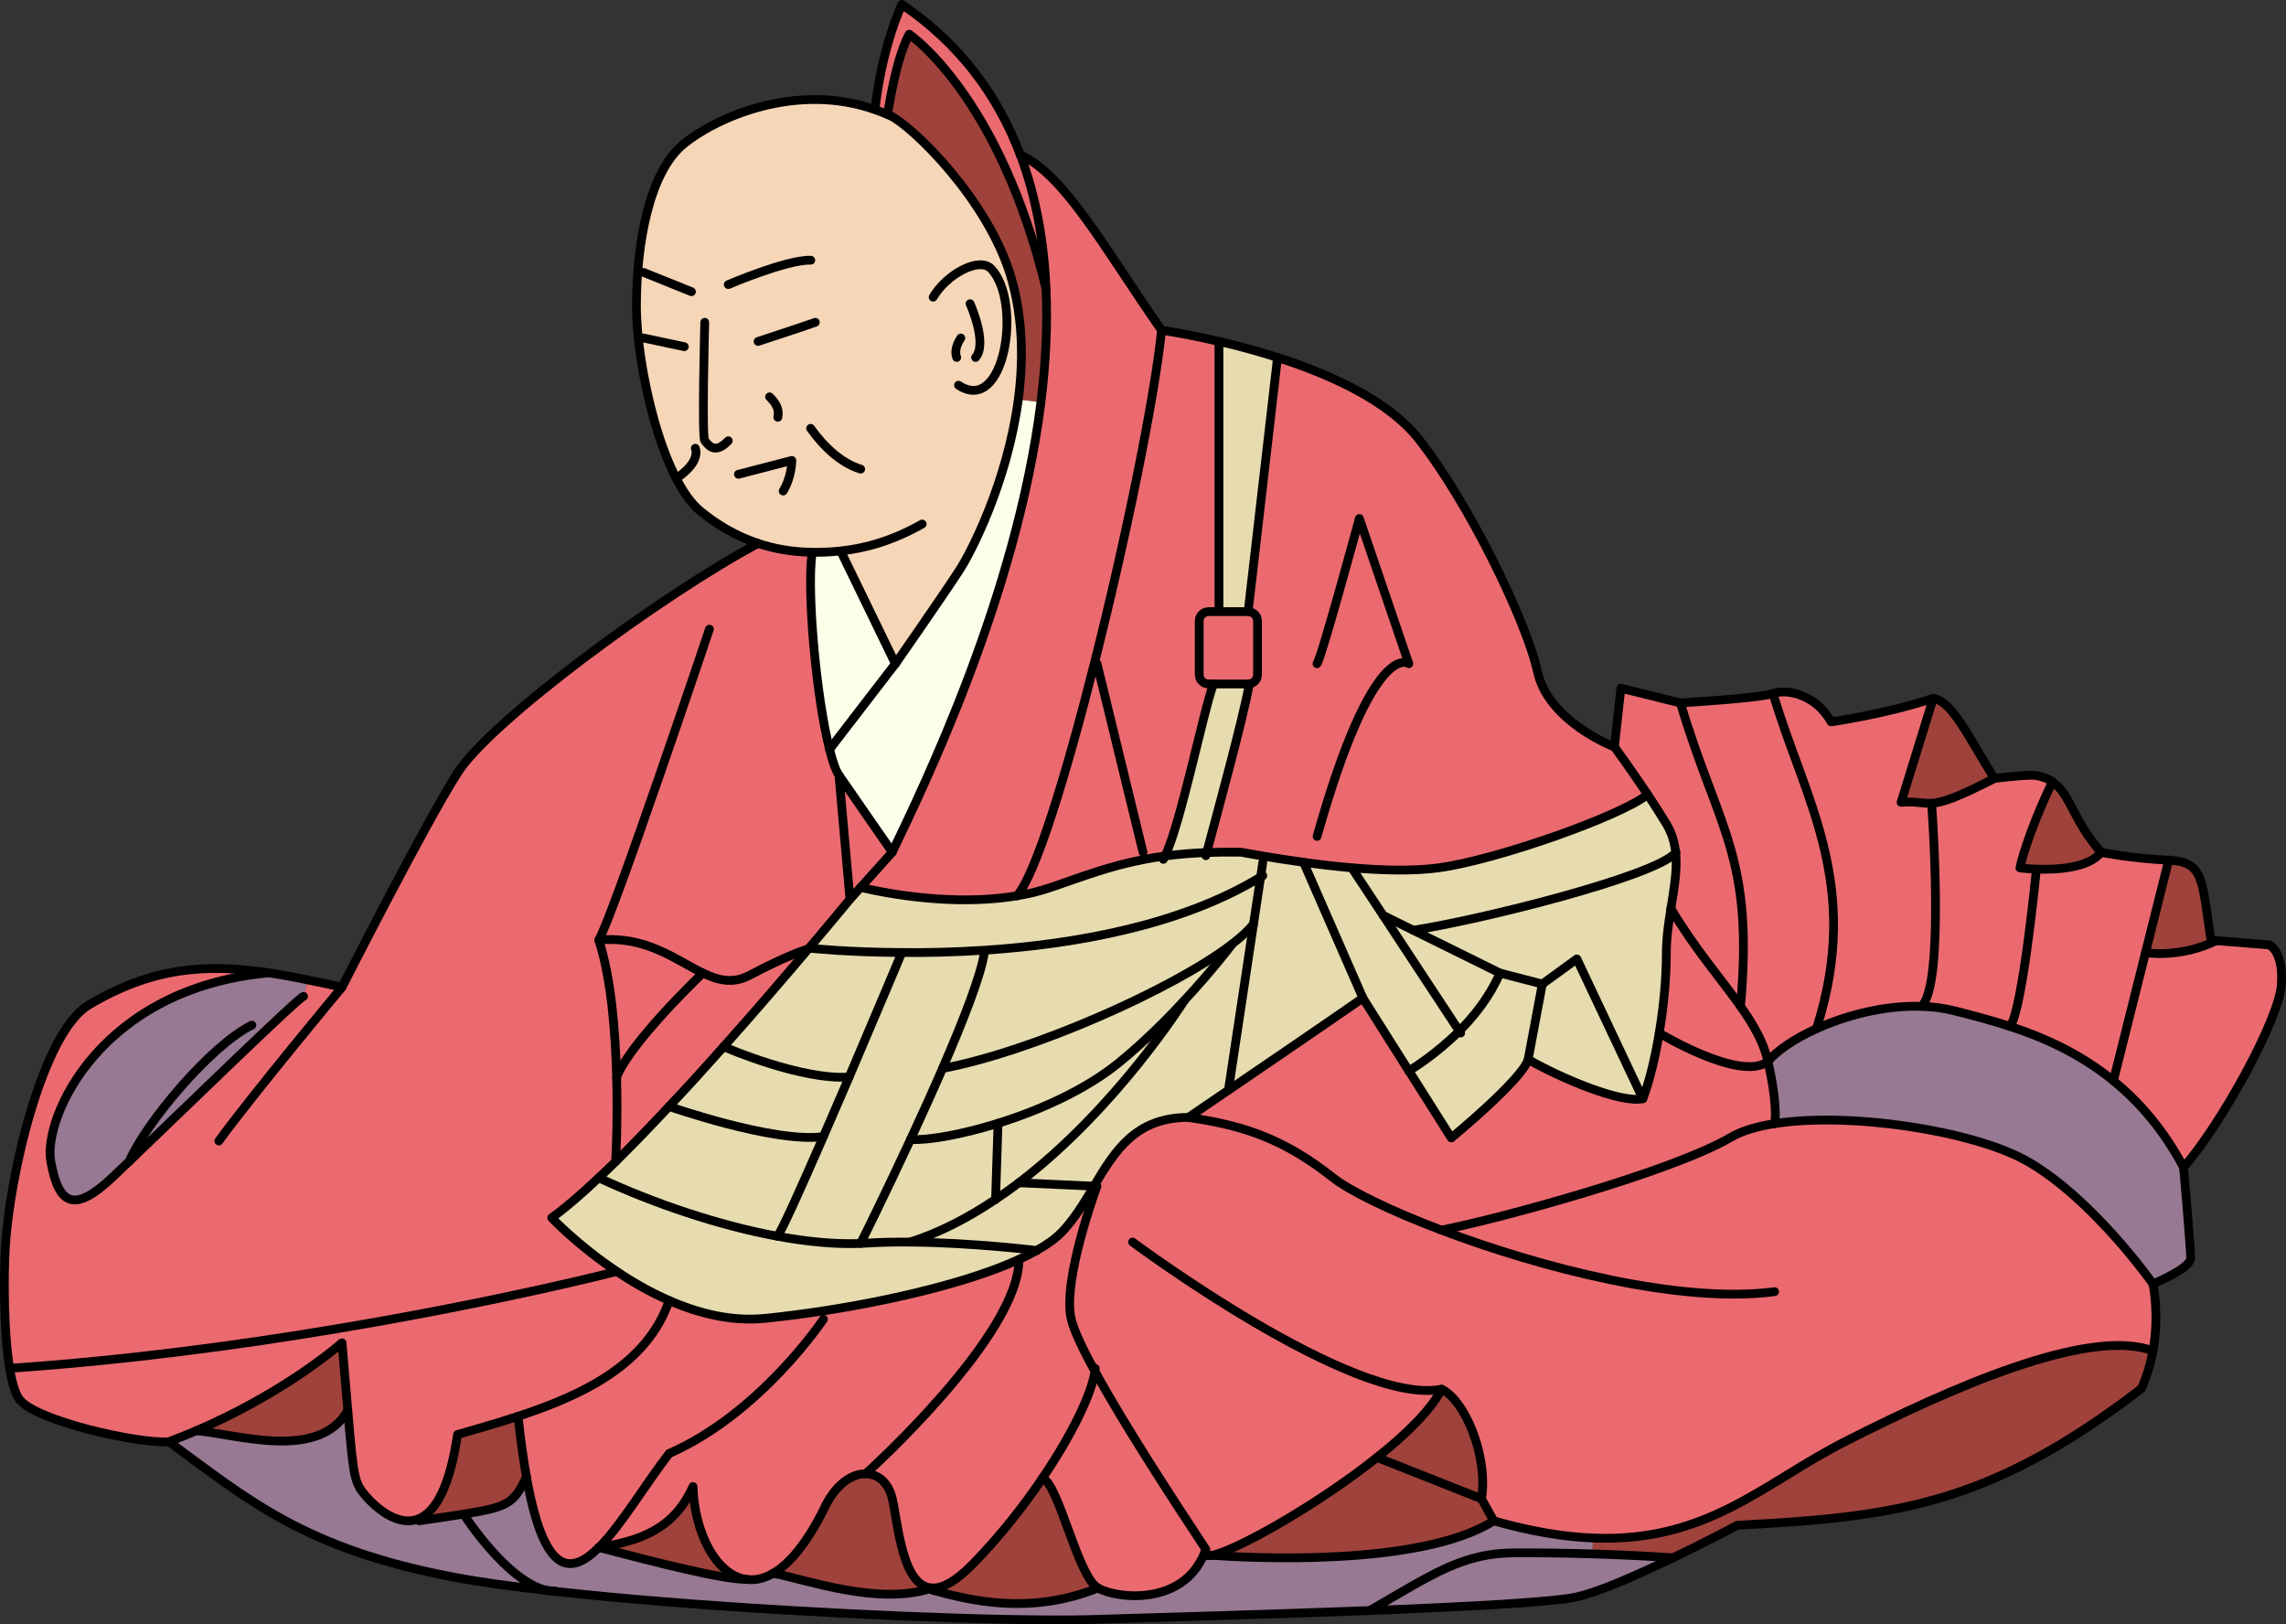 <?xml version="1.0" encoding="UTF-8"?>
<svg id="_レイヤー_1" data-name="レイヤー 1" xmlns="http://www.w3.org/2000/svg" viewBox="0 0 260.66 185.21">
  <rect x="0" y="0" width="260.66" height="185.21" fill="#333333" stroke="none"/>
  <defs>
    <style>
      .cls-1 {
        fill: #eb6a6f;
      }

      .cls-1, .cls-2, .cls-3, .cls-4, .cls-5, .cls-6 {
        stroke-width: 0px;
      }

      .cls-2 {
        fill: #977993;
      }

      .cls-3 {
        fill: #e7dcaf;
      }

      .cls-4 {
        fill: #9f423b;
      }

      .cls-5 {
        fill: #f5d6b7;
      }

      .cls-7 {
        fill: none;
        stroke: #000;
        stroke-linecap: round;
        stroke-linejoin: round;
      }

      .cls-6 {
        fill: #fdffea;
      }
    </style>
  </defs>
  <g>
    <path class="cls-1" d="m119.27,32.92c-5.31-22.1-15.6-29.02-15.6-29.02-.97,1.82-1.74,4.71-2.47,9.14h-.01c-.47-.2-.95-.39-1.42-.55h0s.54-6.27,3.05-12c6.69,4.54,10.98,10.46,13.5,17.14h.01c1.8,4.77,2.71,9.94,2.93,15.28Z"/>
    <path class="cls-4" d="m119.27,32.92c.2,4.25-.04,8.6-.58,12.96l-2.59-.32c.59-4.44.54-9.18-.76-13.74-2.58-9.09-11.45-17.54-13.79-18.61-.13-.05-.24-.12-.37-.16h.01c.74-4.44,1.5-7.33,2.47-9.15,0,0,10.29,6.92,15.6,29.02Z"/>
    <path class="cls-1" d="m143.4,70.82v6.1c0,.55-.41,1-.95,1.06-.04.01-.09.01-.14.01h-4.49c-.6,0-1.08-.48-1.08-1.07v-6.1c0-.6.48-1.08,1.08-1.08h4.49c.6,0,1.08.48,1.08,1.08Z"/>
    <path class="cls-1" d="m101.74,97.17l-3.61,4.01-1.22,1.36-1.25-14.15c1.97,2.87,6.08,8.78,6.08,8.78Z"/>
    <path class="cls-3" d="m142.32,77.99s.09,0,.14-.01h0c-.65,3.78-3.86,15.5-4.86,19.24-1.74.06-3.3.2-4.74.39,1.83-3.84,4.39-16.63,5.52-19.61h3.94Z"/>
    <path class="cls-3" d="m145.67,40.76l-3.35,28.97h-3.32v-30.8c2.16.49,4.42,1.1,6.68,1.83Z"/>
    <path class="cls-3" d="m113.52,136.76c.91-.6,1.81-1.24,2.67-1.9h0s8.56.39,8.56.39c-1.09,1.84-2.2,3.71-3.67,5.25-.7.73-1.67,1.43-2.86,2.09,0,0-7.2-.89-14.41-.96h0c3.41-1.1,6.67-2.82,9.71-4.87Z"/>
    <path class="cls-3" d="m116.19,143.61c-5.65,2.58-14.36,4.65-22.44,5.89-2.24.34-4.44.62-6.5.83-3.81.39-7.57-.55-10.96-2.04-2.18-.95-4.21-2.12-5.98-3.32-4.47-2.99-7.4-6.1-7.4-6.1,1.52-1.09,3.35-2.67,5.36-4.57,6.37,2.96,13.71,5.43,20.37,6.66,3.42.63,6.66.94,9.5.82l.57-.03c1.64-.11,3.38-.14,5.11-.12,7.2.06,14.41.96,14.41.96-.62.36-1.29.69-2.03,1.03Z"/>
    <path class="cls-1" d="m68.27,107.19c5.43-.52,8.82,2.3,11.86,3.75,0,0-8.28,7.88-9.82,11.88-.14-5.2-.62-11.39-2.04-15.64Z"/>
    <path class="cls-1" d="m82.51,119.34c-2.02,2.27-4.12,4.59-6.22,6.81-2.07,2.22-4.14,4.36-6.08,6.28h-.01s.24-4.27.11-9.6c1.55-4.01,9.82-11.88,9.82-11.88,1.78.86,3.44,1.26,5.32.27,3.98-2.09,6.01-2.8,6.71-3.02-2.58,3.05-5.99,7.03-9.65,11.14Z"/>
    <path class="cls-5" d="m95.86,62.82c-1.15.13-2.24.17-3.28.15-2.28-.03-4.31-.4-6.14-1.01-2.47-.82-4.61-2.09-6.53-3.64-4.4-3.51-7.34-16.47-7.34-23.45s1.43-15.22,5.37-18.44c3.69-3.02,12.8-7.11,21.83-3.93.47.16.95.35,1.42.56.13.04.24.11.37.16,2.33,1.07,11.21,9.53,13.79,18.61,1.29,4.55,1.35,9.3.76,13.74-1.25,9.33-5.33,17.31-6.67,19.38-1.97,3.04-7.34,10.74-7.34,10.74l-6.24-12.86Z"/>
    <path class="cls-6" d="m116.11,45.56l2.59.32c-2.77,22.04-13.46,44-16.95,51.29,0,0-4.11-5.91-6.08-8.78-.37-.54-.74-1.58-1.07-2.94l7.51-9.76s5.37-7.7,7.34-10.74c1.34-2.07,5.42-10.05,6.67-19.38Z"/>
    <path class="cls-6" d="m95.86,62.82l6.24,12.86-7.51,9.76c-1.5-5.88-2.59-17.84-2.01-22.24v-.23c1.04.02,2.13-.02,3.28-.15Z"/>
    <path class="cls-4" d="m220.44,79.62c2.15.36,3.75,3.94,6.97,9.14-4.29,2.2-5.96,2.76-7.16,2.83-1.04.06-1.74-.23-3.48-.11l3.67-11.86Z"/>
    <path class="cls-4" d="m234.03,89.14c2.06,1.37,2.3,4.36,5.55,8.03-1.44,1.83-5.11,2.01-7.38,1.92-1.11-.03-1.88-.14-1.88-.14,0,0,.67-3.45,3.71-9.82Z"/>
    <path class="cls-4" d="m252.11,107.19l.62.05c-4.16,2.06-8.1,1.38-8.1,1.38l2.65-10.56c4.11.18,3.75,2.32,4.83,9.13Z"/>
    <path class="cls-1" d="m191.06,97.22c-.12-1.15-.43-2.24-1.06-3.28-.67-1.11-1.42-2.26-2.13-3.35-1.96-2.93-3.78-5.42-3.78-5.42l.74-6.7,6.78,1.68c4.34,14.54,8.4,17.42,6.85,34.58-2.21-3.12-5.18-6.52-7.94-11.14.36-2.28.75-4.41.55-6.37Z"/>
    <path class="cls-1" d="m202.17,79.08c3.59,12.14,10.21,21.75,4.95,38.22-2.48,1.13-4.48,2.48-5.53,3.72-.48-2.17-1.64-4.16-3.13-6.29,1.56-17.16-2.5-20.03-6.85-34.58,0,0,8.95-.54,10.56-1.07Z"/>
    <path class="cls-1" d="m220.25,91.6s1.57,20.74-1.16,23.14v.02c-4.14-.15-8.53.99-11.97,2.55,5.26-16.47-1.37-26.08-4.95-38.22,1.44-.54,4.84,0,6.63,3.23,0,0,6.27-.89,11.64-2.69l-3.67,11.86c1.75-.13,2.44.17,3.48.11h0Z"/>
    <path class="cls-1" d="m234.03,89.13h0c-3.04,6.38-3.71,9.83-3.71,9.83,0,0,.77.11,1.88.14v.02s-1.6,16.34-3.02,17.92c-2.26-.74-4.43-1.28-6.38-1.79-1.2-.3-2.44-.46-3.71-.49v-.02c2.72-2.4,1.16-23.14,1.16-23.14h0c1.2-.08,2.87-.64,7.16-2.84,0,0,2.87-.37,4.48-.37.91.12,1.6.37,2.15.74Z"/>
    <path class="cls-1" d="m232.2,99.1c2.27.08,5.94-.09,7.38-1.92,0,0,3.58.72,7.7.89l-2.65,10.56-3.66,14.61c-3.81-3.1-7.93-4.93-11.79-6.19,1.42-1.58,3.02-17.92,3.02-17.92v-.02Z"/>
    <path class="cls-1" d="m258.74,107.73s1.66.67,1.39,4.56c-.27,3.89-6.71,15.7-11.15,20.81-2.29-4.29-5.05-7.47-8-9.86h0s3.66-14.62,3.66-14.62c0,0,3.93.68,8.1-1.38l6.01.48Z"/>
    <path class="cls-2" d="m248.98,133.11s.81,9.13.81,10.34-4.3,2.94-4.3,2.94c0,0-6.79-9.66-14.31-13.97-6.09-3.48-20.18-5.66-28.83-4.3,0,0,.45-1.74-.76-7.1,1.05-1.24,3.05-2.6,5.53-3.72,3.44-1.56,7.82-2.69,11.97-2.55,1.27.03,2.51.19,3.71.49,1.96.5,4.12,1.05,6.38,1.79,3.86,1.26,7.98,3.09,11.79,6.19h0c2.96,2.41,5.71,5.58,8,9.88Z"/>
    <path class="cls-2" d="m34.61,113.61c-.47.02-13.83,13.02-19.88,18.81-.8.77-1.46,1.4-1.96,1.87-4.3,4.04-6.09,3.14-6.98-1.87-.89-5.01,5.63-19.69,24.75-21.48v-.04c1.48.22,3.01.5,4.59.83l-.52,1.87Z"/>
    <path class="cls-2" d="m48.03,173.37c1.96-.29,3.54-.52,4.84-.73h0s4.89,7.7,9.51,8.71c-4.1-.47-7.73-.98-10.62-1.52-17.05-3.22-23.49-8.86-32.49-15.44,1.08-.4,2.12-.82,3.12-1.25,4.8.44,13.9,3.46,17.27-2.28.65,7.74.76,8.22,2.03,9.71.97,1.13,3.74,3.8,6.3,2.5l.04.3Z"/>
    <path class="cls-2" d="m88.15,179.39c3.68.66,12,3.77,18.16,1.67h.02l-.02.24c2.26.62,5.09,1.34,8.3,1.5l-.02,1.83c-13.99-.28-35.75-1.45-51.28-3.19h-.03c-.25-.03-.5-.05-.75-.08-.04,0-.09-.01-.15-.02-4.62-1.01-9.51-8.7-9.51-8.7h0c5.16-.82,5.73-1.28,7.16-4.24,1.98,11.06,4.94,11.33,8.25,8.03h.01c6.89,1.81,14.21,3.66,16.8,3.63.96.14,1.98-.06,3.06-.68Z"/>
    <path class="cls-2" d="m124.52,184.66c-2.41.07-5.84.06-9.94-.02l.02-1.83c3.21.17,6.79-.21,10.59-1.75,2.25,1.27,9.65,1.99,12.09-3.86l.21.08c.11.11.35.12.69.05h.01c3.98.28,23.75,1.38,32.11-3.93,4.31,1.23,8.03,1.83,11.34,1.96l-.06,1.81c-3.05-.08-6.25-.14-8.95-.12-5.91.04-9.31,2.45-16.46,6.58h-.01c-11.81.45-24.9.81-31.65,1.02Z"/>
    <path class="cls-2" d="m181.59,177.17c3.63.12,7.05.28,9.17.45-3.89,1.88-8.39,3.89-11.05,4.48-2.59.58-12.5,1.1-23.53,1.54,7.15-4.13,10.55-6.54,16.46-6.58,2.7-.02,5.9.03,8.95.12Z"/>
    <path class="cls-4" d="m39,153.11c.28,3.18.49,5.71.66,7.74-3.37,5.74-12.47,2.72-17.27,2.28,8.94-3.84,14.82-8.52,16.26-9.73.23-.19.35-.29.35-.29Z"/>
    <path class="cls-4" d="m60.03,168.4h0c-1.43,2.97-2,3.43-7.16,4.24-1.29.21-2.88.43-4.84.73l-.04-.3c1.69-.85,3.29-3.47,4.18-9.49,2.21-.64,4.55-1.3,6.91-2.08.28,2.67.6,4.95.96,6.91Z"/>
    <path class="cls-4" d="m79.02,169.48c.15,5.24,2.62,10.11,6.07,10.59-2.59.03-9.91-1.82-16.8-3.63,4.83-.79,8.58-2.16,10.73-6.96Z"/>
    <path class="cls-4" d="m106.31,181.06c-6.16,2.09-14.48-1.01-18.16-1.67,1.83-1.05,3.79-3.32,5.74-7.23,1.29-2.86,3.2-4.15,4.83-4.13,1.41.02,2.61,1.03,3.03,2.87.67,2.94,1.15,10.04,4.56,10.16Z"/>
    <path class="cls-4" d="m106.33,181.06c1.16.03,2.66-.75,4.64-2.78,3-3.07,5.7-6.49,7.9-9.75,1.86.59,4.01,11.22,6.33,12.53-3.8,1.54-7.38,1.91-10.59,1.75s-6.04-.88-8.3-1.5l.02-.24Z"/>
    <path class="cls-4" d="m168.94,170.9l1.38,2.5c-8.36,5.31-28.13,4.22-32.11,3.93,2.69-.52,11.94-5.69,18.8-11.16l11.93,4.72Z"/>
    <path class="cls-4" d="m164.37,158.4c2.68,1.24,5.33,7.66,4.56,12.5l-11.93-4.72c3.39-2.69,6.19-5.46,7.36-7.78Z"/>
    <path class="cls-4" d="m198.1,173.91s-3.33,1.79-7.33,3.71h-.01c-2.12-.17-5.54-.34-9.17-.45l.06-1.81c13.04.53,19.48-6.3,28.75-11.01,11.64-5.91,27.75-13.13,35.08-10.32-.25,1.4-.66,2.87-1.34,4.31-17.32,13.28-28.06,14.63-46.05,15.56Z"/>
    <path class="cls-1" d="m201.59,121.02c-3.09,2.41-12.4-3.23-12.4-3.23.49-2.93.81-6.12.81-8.99,0-1.81.25-3.54.52-5.21,2.76,4.62,5.73,8.01,7.94,11.14,1.49,2.12,2.65,4.12,3.13,6.29Z"/>
    <path class="cls-3" d="m190,93.94c.63,1.04.95,2.13,1.06,3.28-2.32,2.69-22.22,7.67-29.92,8.84l-3.43-1.69-3.58-5.42c3.53.3,7.04.39,9.91,0,6.63-.89,20.96-5.98,23.81-8.36h.01c.72,1.08,1.46,2.23,2.13,3.34Z"/>
    <path class="cls-3" d="m191.06,97.22c.2,1.97-.19,4.09-.55,6.37-.26,1.66-.52,3.4-.52,5.21,0,2.87-.32,6.06-.81,8.99-.48,2.92-1.16,5.59-1.87,7.48l-7.52-15.93-3.94,2.86-4.83-1.25-9.89-4.88c7.7-1.18,27.6-6.15,29.92-8.84Z"/>
    <path class="cls-3" d="m179.8,109.34l7.52,15.93c-2.51.54-9.32-2.32-13.07-4.48l1.61-8.59,3.94-2.86Z"/>
    <path class="cls-3" d="m166.39,117.56c1.77-1.78,3.53-4.02,4.64-6.62l4.83,1.25-1.61,8.59c-.72,2.33-8.77,8.95-8.77,8.95l-4.83-7.65c.14-.08,2.93-1.74,5.74-4.53Z"/>
    <path class="cls-3" d="m161.14,106.07l9.89,4.88c-1.1,2.6-2.87,4.84-4.64,6.62l-8.68-13.19,3.43,1.69Z"/>
    <path class="cls-3" d="m157.71,104.37l8.68,13.19c-2.81,2.8-5.61,4.45-5.74,4.53h-.01l-5.23-8.29-6.77-15.48c1.79.25,3.65.47,5.5.63l3.58,5.42Z"/>
    <path class="cls-3" d="m144.11,97.63c1.4.23,2.93.47,4.53.69l6.77,15.48s-6.34,4.39-15.34,10.51l2.86-18.94.81-5.37.25-1.67.12-.69Z"/>
    <path class="cls-3" d="m142.93,105.37l-2.86,18.94c-1.45,1-2.98,2.03-4.55,3.1-6.05,0-8.39,3.85-10.76,7.82l-8.56-.38h0c11.21-8.56,18.88-20.82,18.88-20.82,3.13-3.37,5.2-6.08,5.4-6.35h-.01c1.08-.84,1.94-1.62,2.47-2.31Z"/>
    <path class="cls-3" d="m76.29,126.16s12.06,4.22,17.59,3.44c-2.59,5.94-4.83,10.94-5.25,11.36-6.66-1.23-14-3.7-20.37-6.66.63-.59,1.28-1.21,1.95-1.86,1.94-1.91,4.01-4.06,6.08-6.28Z"/>
    <path class="cls-3" d="m103.82,141.63c-1.74-.02-3.47.01-5.11.12l-.57.03s2.66-5.34,5.68-11.84c2,.11,5.78-.54,9.98-1.85l-.27,8.68c-3.04,2.05-6.3,3.77-9.71,4.86h0Z"/>
    <path class="cls-3" d="m127.68,121.09c2.78-2.28,5.32-4.81,7.39-7.05,0,0-7.67,12.26-18.88,20.81-.86.66-1.76,1.3-2.67,1.9l.27-8.68c4.76-1.48,10.06-3.85,13.88-6.99Z"/>
    <path class="cls-3" d="m107.46,121.83c10.18-1.91,26.25-9,32.99-14.16h.01c-.2.28-2.26,3-5.4,6.36-2.07,2.24-4.62,4.76-7.39,7.05-3.82,3.14-9.12,5.51-13.88,6.99-4.2,1.31-7.98,1.96-9.98,1.85,1.21-2.6,2.47-5.38,3.65-8.1Z"/>
    <path class="cls-3" d="m143.74,100l-.81,5.37c-.54.69-1.39,1.47-2.47,2.3-6.74,5.15-22.81,12.24-32.99,14.16,2.38-5.49,4.39-10.64,4.77-13.21l-.02-.27c10.17-.67,22.33-2.77,31.52-8.35Z"/>
    <path class="cls-3" d="m102.83,108.62h0c2.78.02,5.97-.05,9.39-.27l.02.27c-.39,2.57-2.4,7.72-4.77,13.21-1.18,2.71-2.44,5.5-3.65,8.1-3.02,6.5-5.68,11.84-5.68,11.84-2.84.12-6.08-.19-9.5-.82.42-.42,2.66-5.42,5.25-11.36.96-2.2,1.96-4.52,2.93-6.78,3.14-7.37,6.01-14.19,6.01-14.19Z"/>
    <path class="cls-3" d="m92.16,108.2c2.9-3.41,4.75-5.67,4.75-5.67l1.22-1.36c5.26,1.24,12.02,1.94,17.83.96,1.36-.22,2.65-.54,3.87-.96,3.65-1.26,6.73-2.44,10.64-3.19.76-.15,1.55-.28,2.38-.39,1.44-.19,3.01-.33,4.74-.39,1.21-.05,2.5-.06,3.89-.04.8.15,1.68.3,2.62.46l-.12.69-.25,1.67c-9.19,5.58-21.35,7.68-31.52,8.35-3.42.22-6.62.29-9.39.26-6.22-.03-10.37-.48-10.37-.48,0,0-.09.02-.29.07Z"/>
    <path class="cls-3" d="m102.83,108.61h0s-2.86,6.83-6.01,14.2h-.01c-5.48.36-14.05-3.35-14.3-3.47,3.66-4.11,7.08-8.09,9.65-11.14.2-.05.29-.07.29-.07,0,0,4.15.45,10.37.48Z"/>
    <path class="cls-3" d="m82.51,119.34c.25.12,8.82,3.83,14.3,3.47h.01c-.98,2.26-1.98,4.59-2.93,6.78-5.53.78-17.59-3.44-17.59-3.44,2.09-2.23,4.2-4.54,6.22-6.81Z"/>
    <path class="cls-1" d="m76.29,148.29h0c-2.5,7.31-9.84,10.78-17.22,13.2-2.36.78-4.7,1.44-6.91,2.08-.88,6.02-2.48,8.63-4.18,9.49-2.56,1.29-5.33-1.38-6.3-2.5-1.27-1.48-1.38-1.97-2.03-9.71-.17-2.03-.38-4.56-.66-7.74,0,0-.12.11-.35.29l-.32-1.88c18.76-3.13,31.97-6.54,31.97-6.54h0c1.78,1.19,3.81,2.37,5.98,3.31Z"/>
    <path class="cls-1" d="m19.27,164.38c-3.49.27-15.3-2.42-17.05-4.84-.49-.67-.85-1.95-1.11-3.52,13.28-.91,26.22-2.65,37.23-4.5l.32,1.88c-1.44,1.21-7.32,5.89-16.26,9.73-1,.43-2.04.85-3.12,1.25Z"/>
    <path class="cls-1" d="m68.28,176.45c-3.3,3.29-6.27,3.03-8.25-8.03h0c-.36-1.97-.67-4.25-.96-6.92,7.37-2.42,14.71-5.89,17.22-13.19h0c3.39,1.48,7.15,2.42,10.96,2.03,2.06-.21,4.26-.49,6.5-.83l.14.91s-7.16,10.75-17.59,15.31c-2.66,3.43-5.44,8.14-8,10.72h-.01Z"/>
    <path class="cls-1" d="m88.15,179.39c-1.08.62-2.1.82-3.06.68-3.45-.48-5.92-5.35-6.07-10.59-2.15,4.81-5.9,6.17-10.73,6.96,2.57-2.58,5.34-7.29,8-10.72,10.43-4.56,17.59-15.31,17.59-15.31l-.14-.91c8.09-1.24,16.8-3.31,22.44-5.89-.01,8.61-16.94,23.95-17.48,24.42-1.63-.02-3.53,1.27-4.83,4.13-1.96,3.9-3.91,6.17-5.74,7.23Z"/>
    <path class="cls-1" d="m124.75,135.24h.34s-4.01,10.79-2.93,15.18c.32,1.3,1.3,3.4,2.69,5.92-.35,2.53-2.58,7.19-5.98,12.2-2.2,3.26-4.9,6.68-7.9,9.75-1.98,2.03-3.48,2.81-4.64,2.78h-.02c-3.42-.12-3.89-7.21-4.56-10.16-.42-1.84-1.62-2.85-3.03-2.87.54-.47,17.47-15.81,17.48-24.42.74-.34,1.41-.67,2.03-1.03,1.19-.66,2.16-1.37,2.86-2.09,1.47-1.54,2.58-3.41,3.67-5.25Z"/>
    <path class="cls-1" d="m137.5,176.65c-.06.19-.14.38-.21.56-2.44,5.85-9.84,5.13-12.09,3.86-2.32-1.3-4.47-11.94-6.33-12.53,3.41-5.01,5.64-9.66,5.98-12.2,3.24,5.94,8.67,14.27,12.65,20.31Z"/>
    <path class="cls-1" d="m164.37,158.4c-1.17,2.32-3.98,5.09-7.36,7.78-6.87,5.47-16.11,10.64-18.8,11.16h-.01c-.45-.03-.69-.05-.69-.05l-.21-.08c.07-.18.15-.37.21-.56-3.99-6.04-9.41-14.37-12.65-20.31-1.39-2.52-2.38-4.62-2.69-5.92-1.07-4.39,2.93-15.17,2.93-15.17h-.34c2.37-3.99,4.71-7.84,10.76-7.84,6.33.89,10.93,2.47,16.51,6.88,1.9,1.5,6.49,3.75,12.35,5.97h0c7.01-1.4,26.34-6.7,32.97-10.58,1.25-.74,2.98-1.25,5.01-1.57,8.64-1.36,22.74.82,28.83,4.3,7.52,4.3,14.31,13.97,14.31,13.97,0,0,.76,3.48,0,7.65-7.33-2.81-23.44,4.41-35.08,10.32-9.28,4.71-15.71,11.54-28.75,11.01-3.3-.13-7.03-.73-11.34-1.96l-1.38-2.5c.77-4.85-1.88-11.26-4.56-12.5Z"/>
    <path class="cls-1" d="m201.59,121.02c1.21,5.36.76,7.1.76,7.1-2.03.32-3.75.83-5.01,1.57-6.63,3.88-25.96,9.18-32.97,10.57h0c-5.86-2.21-10.44-4.46-12.35-5.96-5.58-4.41-10.18-5.98-16.51-6.88,1.58-1.07,3.1-2.1,4.55-3.1,9-6.12,15.34-10.51,15.34-10.51l5.23,8.29h.01l4.83,7.65s8.06-6.62,8.77-8.95c3.75,2.16,10.56,5.02,13.07,4.48.72-1.88,1.39-4.55,1.87-7.48,0,0,9.31,5.64,12.4,3.23Z"/>
    <path class="cls-1" d="m187.87,90.59h-.01c-2.85,2.39-17.18,7.48-23.81,8.37-2.87.39-6.37.3-9.91,0-1.85-.16-3.71-.38-5.5-.63-1.6-.22-3.13-.46-4.53-.69-.94-.16-1.82-.32-2.62-.46-1.39-.02-2.68-.01-3.89.04,1-3.73,4.21-15.46,4.86-19.22h0c.54-.07.95-.53.95-1.07v-6.1c0-.6-.48-1.08-1.08-1.08l3.35-28.97c6.42,2.06,12.74,5.07,16.05,9.23,5.76,7.26,12.35,20.85,13.6,26.59,1.25,5.73,8.77,8.59,8.77,8.59,0,0,1.82,2.48,3.78,5.42Z"/>
    <path class="cls-1" d="m130.33,97.17l-5.24-21.49-.29-.07c3.59-14.19,6.86-30.2,7.66-37.97,1.92.3,4.16.73,6.54,1.28v30.8h-1.17c-.6,0-1.08.48-1.08,1.08v6.1c0,.59.48,1.07,1.08,1.07h.55c-1.14,2.99-3.69,15.78-5.52,19.61-.83.11-1.62.24-2.38.39l-.15-.82Z"/>
    <path class="cls-1" d="m130.33,97.17l.15.82c-3.91.75-6.99,1.92-10.64,3.19-1.22.42-2.51.74-3.87.96,2.12-2.39,5.61-13.71,8.83-26.52l.29.07,5.24,21.49Z"/>
    <path class="cls-1" d="m119.27,32.92c-.22-5.34-1.14-10.51-2.93-15.28,5.09,2.29,9.66,10.75,16.11,20-.8,7.76-4.07,23.78-7.66,37.97-3.23,12.81-6.71,24.14-8.83,26.52-5.81.98-12.57.28-17.83-.96l3.61-4.01c3.49-7.29,14.19-29.25,16.95-51.29.54-4.35.78-8.71.58-12.96Z"/>
    <path class="cls-1" d="m39,112.56s9.4-18.52,13.17-24.43c3.75-5.91,23.29-20.31,34.27-26.17,1.83.61,3.86.98,6.14,1.01v.23c-.58,4.41.5,16.36,2.01,22.24.34,1.37.7,2.41,1.07,2.94l1.25,14.15s-1.85,2.26-4.75,5.67c-.7.22-2.73.93-6.71,3.02-1.88.99-3.54.59-5.32-.27-3.04-1.45-6.44-4.27-11.86-3.75,1.42,4.25,1.9,10.44,2.04,15.64.14,5.33-.11,9.59-.11,9.59h.01c-.66.66-1.31,1.28-1.95,1.87-2.01,1.9-3.84,3.48-5.36,4.57,0,0,2.93,3.11,7.4,6.1h0s-13.21,3.42-31.97,6.55c-11.01,1.85-23.95,3.59-37.23,4.5-.67-4.06-.69-10.18-.5-13.66.47-8.47,4.3-24.68,9.54-27.79,7.27-4.32,13.39-4.7,20.4-3.67v.04c-19.12,1.79-25.64,16.47-24.75,21.48.89,5.02,2.68,5.91,6.98,1.87.49-.47,1.16-1.1,1.96-1.87,6.05-5.79,19.4-18.79,19.88-18.81l.52-1.87c1.25.25,2.53.53,3.87.82Z"/>
  </g>
  <g>
    <path class="cls-7" d="m105.15,59.75c-3.25,1.84-6.38,2.77-9.29,3.07-1.15.13-2.24.17-3.28.15-2.28-.03-4.31-.4-6.14-1.01-2.47-.82-4.61-2.09-6.53-3.64-4.4-3.51-7.34-16.47-7.34-23.45s1.43-15.22,5.37-18.44c3.69-3.02,12.8-7.11,21.83-3.93.47.16.95.35,1.42.56.13.04.24.11.37.16,2.33,1.07,11.21,9.53,13.79,18.61,1.29,4.55,1.35,9.3.76,13.74-1.25,9.33-5.33,17.31-6.67,19.38-1.97,3.04-7.34,10.74-7.34,10.74l-6.24-12.86"/>
    <path class="cls-7" d="m116.33,17.64c-2.52-6.68-6.81-12.6-13.5-17.14-2.51,5.73-3.05,11.99-3.05,11.99"/>
    <path class="cls-7" d="m92.58,63.2c-.58,4.41.5,16.36,2.01,22.24.34,1.37.7,2.41,1.07,2.94,1.97,2.87,6.08,8.78,6.08,8.78,3.49-7.29,14.19-29.25,16.95-51.29.54-4.35.78-8.71.58-12.96-.22-5.34-1.14-10.51-2.93-15.28"/>
    <line class="cls-7" x1="102.1" y1="75.68" x2="94.59" y2="85.44"/>
    <path class="cls-7" d="m234.03,89.13c-.55-.37-1.23-.62-2.15-.74-1.61,0-4.48.37-4.48.37-3.22-5.2-4.83-8.78-6.97-9.14-5.37,1.8-11.64,2.69-11.64,2.69-1.79-3.23-5.18-3.77-6.63-3.23-1.61.54-10.56,1.07-10.56,1.07l-6.78-1.68-.74,6.7s-7.52-2.86-8.77-8.59c-1.25-5.73-7.84-19.33-13.6-26.59-3.31-4.16-9.63-7.17-16.05-9.23-2.26-.73-4.52-1.34-6.68-1.83-2.38-.56-4.62-.98-6.54-1.28-6.45-9.25-11.02-17.71-16.11-20h-.01"/>
    <path class="cls-7" d="m190.77,177.62c4-1.92,7.33-3.71,7.33-3.71,17.99-.94,28.73-2.28,46.05-15.56.67-1.44,1.08-2.91,1.34-4.31.76-4.16,0-7.65,0-7.65,0,0,4.3-1.75,4.3-2.94s-.81-10.34-.81-10.34c4.44-5.11,10.87-16.92,11.15-20.81.27-3.89-1.39-4.56-1.39-4.56l-6.01-.48-.62-.05c-1.07-6.8-.72-8.95-4.83-9.13-4.12-.18-7.7-.89-7.7-.89-3.25-3.67-3.49-6.67-5.55-8.03"/>
    <path class="cls-7" d="m156.18,183.64c11.02-.43,20.94-.96,23.53-1.54,2.66-.59,7.16-2.6,11.05-4.48"/>
    <path class="cls-7" d="m63.3,181.45c15.53,1.74,37.29,2.9,51.28,3.19,4.1.08,7.53.09,9.94.02,6.74-.21,19.83-.57,31.65-1.02"/>
    <path class="cls-7" d="m62.53,181.37c.24.03.49.05.75.08"/>
    <path class="cls-7" d="m86.44,61.96c-10.98,5.86-30.52,20.26-34.27,26.17-3.77,5.91-13.17,24.43-13.17,24.43-1.34-.29-2.62-.57-3.87-.82-1.58-.33-3.1-.61-4.59-.83-7.01-1.03-13.14-.65-20.4,3.67-5.24,3.1-9.07,19.32-9.54,27.79-.19,3.48-.17,9.6.5,13.66.26,1.58.62,2.85,1.11,3.52,1.75,2.42,13.56,5.11,17.05,4.84,8.99,6.58,15.44,12.22,32.49,15.44,2.89.55,6.52,1.05,10.62,1.52"/>
    <path class="cls-7" d="m132.45,37.65c-.8,7.76-4.07,23.78-7.66,37.97-3.23,12.81-6.71,24.14-8.83,26.52"/>
    <line class="cls-7" x1="138.99" y1="38.93" x2="138.99" y2="69.24"/>
    <line class="cls-7" x1="145.67" y1="40.76" x2="142.32" y2="69.73"/>
    <path class="cls-7" d="m142.45,77.98s-.09.01-.14.01h-4.49c-.6,0-1.08-.48-1.08-1.07v-6.1c0-.6.48-1.08,1.08-1.08h4.49c.6,0,1.08.48,1.08,1.08v6.1c0,.55-.41,1-.95,1.06Z"/>
    <path class="cls-7" d="m138.37,77.99c-1.14,2.99-3.69,15.78-5.52,19.61-.07.15-.14.27-.2.39"/>
    <path class="cls-7" d="m137.5,97.57c.03-.11.06-.23.09-.36,1-3.73,4.21-15.46,4.86-19.22"/>
    <path class="cls-7" d="m150.17,75.68c.54-.72,4.83-16.56,4.83-16.56l5.64,16.56s-4.03-3.13-10.46,19.69"/>
    <line class="cls-7" x1="125.09" y1="75.68" x2="130.33" y2="97.17"/>
    <path class="cls-7" d="m80.89,71.74s-11,32.76-12.62,35.45c5.43-.52,8.82,2.3,11.86,3.75,1.78.86,3.44,1.26,5.32.27,3.98-2.09,6.01-2.8,6.71-3.02.2-.05.29-.07.29-.07"/>
    <polyline class="cls-7" points="95.66 88.39 96.92 102.53 98.14 101.18 101.74 97.17"/>
    <path class="cls-7" d="m160.65,122.1l4.83,7.65s8.06-6.62,8.77-8.95c3.75,2.16,10.56,5.02,13.07,4.48.72-1.88,1.39-4.55,1.87-7.48.49-2.93.81-6.12.81-8.99,0-1.81.25-3.54.52-5.21.36-2.28.75-4.41.55-6.37-.12-1.15-.43-2.24-1.06-3.28-.67-1.11-1.42-2.26-2.13-3.35-1.96-2.93-3.78-5.42-3.78-5.42"/>
    <path class="cls-7" d="m96.92,102.53s-1.85,2.26-4.75,5.67c-2.58,3.05-5.99,7.03-9.65,11.14-2.02,2.27-4.12,4.59-6.22,6.81-2.07,2.22-4.14,4.36-6.08,6.28-.66.65-1.31,1.27-1.95,1.86-2.01,1.9-3.84,3.48-5.36,4.57,0,0,2.93,3.11,7.4,6.1,1.78,1.2,3.81,2.38,5.98,3.32,3.39,1.49,7.15,2.43,10.96,2.04,2.06-.21,4.26-.49,6.5-.83,8.09-1.24,16.8-3.31,22.44-5.89.74-.34,1.41-.67,2.03-1.03,1.19-.66,2.16-1.37,2.86-2.09,1.47-1.54,2.58-3.41,3.67-5.25,2.37-3.98,4.71-7.82,10.76-7.82,1.58-1.07,3.1-2.1,4.55-3.1,9-6.12,15.34-10.51,15.34-10.51l5.23,8.29"/>
    <path class="cls-7" d="m98.14,101.18c5.26,1.24,12.02,1.94,17.83.96,1.36-.22,2.65-.54,3.87-.96,3.65-1.26,6.73-2.44,10.64-3.19.76-.15,1.55-.28,2.38-.39,1.44-.19,3.01-.33,4.74-.39,1.21-.05,2.5-.06,3.89-.04.8.15,1.68.3,2.62.46,1.4.23,2.93.47,4.53.69,1.79.25,3.65.47,5.5.63,3.53.3,7.04.39,9.91,0,6.63-.89,20.96-5.98,23.81-8.36"/>
    <line class="cls-7" x1="148.64" y1="98.33" x2="155.41" y2="113.81"/>
    <polyline class="cls-7" points="154.14 98.96 157.71 104.37 166.39 117.56 166.55 117.79"/>
    <path class="cls-7" d="m160.64,122.1h.01c.14-.08,2.93-1.74,5.74-4.53,1.77-1.78,3.53-4.02,4.64-6.62l4.83,1.25-1.61,8.59"/>
    <polyline class="cls-7" points="175.86 112.2 179.8 109.34 187.32 125.27"/>
    <polyline class="cls-7" points="157.71 104.37 161.14 106.07 171.03 110.95"/>
    <path class="cls-7" d="m161.14,106.07c7.7-1.18,27.6-6.15,29.92-8.84.02-.02.04-.03.05-.05"/>
    <path class="cls-7" d="m92.46,108.13s4.15.45,10.37.48c2.78.03,5.97-.04,9.39-.26,10.17-.67,22.33-2.77,31.52-8.35.08-.04.17-.09.25-.15"/>
    <polyline class="cls-7" points="143.99 98.33 143.74 100 142.93 105.37 140.07 124.31"/>
    <path class="cls-7" d="m102.83,108.62s-2.86,6.81-6.01,14.19c-.98,2.26-1.98,4.59-2.93,6.78-2.59,5.94-4.83,10.94-5.25,11.36"/>
    <path class="cls-7" d="m68.27,134.3c6.37,2.96,13.71,5.43,20.37,6.66,3.42.63,6.66.94,9.5.82l.57-.03c1.64-.11,3.38-.14,5.11-.12,7.2.06,14.41.96,14.41.96"/>
    <path class="cls-7" d="m98.14,141.77s2.66-5.34,5.68-11.84c1.21-2.6,2.47-5.38,3.65-8.1,2.38-5.49,4.39-10.64,4.77-13.21"/>
    <path class="cls-7" d="m107.46,121.83c10.18-1.91,26.25-9,32.99-14.16,1.08-.83,1.94-1.61,2.47-2.3"/>
    <path class="cls-7" d="m76.29,126.16s12.06,4.22,17.59,3.44"/>
    <path class="cls-7" d="m82.5,119.34h.01c.25.12,8.82,3.83,14.3,3.47"/>
    <path class="cls-7" d="m103.82,129.93c2,.11,5.78-.54,9.98-1.85,4.76-1.48,10.06-3.85,13.88-6.99,2.78-2.28,5.32-4.81,7.39-7.05,3.13-3.37,5.2-6.08,5.4-6.35l.02-.02"/>
    <path class="cls-7" d="m135.07,114.04s-7.67,12.26-18.88,20.81c-.86.66-1.76,1.3-2.67,1.9-3.04,2.05-6.3,3.77-9.71,4.86"/>
    <polyline class="cls-7" points="113.8 128.08 113.52 136.76 113.52 136.78"/>
    <path class="cls-7" d="m68.27,107.19c1.42,4.25,1.9,10.44,2.04,15.64.14,5.33-.11,9.59-.11,9.59"/>
    <path class="cls-7" d="m70.31,122.83c1.55-4.01,9.82-11.88,9.82-11.88"/>
    <path class="cls-7" d="m39,112.56s-10.29,12.36-14.05,17.54"/>
    <path class="cls-7" d="m34.61,113.61c-.47.02-13.83,13.02-19.88,18.81-.8.77-1.46,1.4-1.96,1.87-4.3,4.04-6.09,3.14-6.98-1.87-.89-5.01,5.63-19.69,24.75-21.48"/>
    <path class="cls-7" d="m14.74,132.42c1.8-4.29,9.33-13.28,13.98-15.53"/>
    <path class="cls-7" d="m70.31,144.98s-13.21,3.41-31.97,6.54c-11.01,1.85-23.95,3.59-37.23,4.5"/>
    <path class="cls-7" d="m19.27,164.38c1.08-.4,2.12-.82,3.12-1.25,8.94-3.84,14.82-8.52,16.26-9.73.23-.19.35-.29.35-.29.28,3.18.49,5.71.66,7.74.65,7.74.76,8.22,2.03,9.71.97,1.13,3.74,3.8,6.3,2.5,1.69-.85,3.29-3.47,4.18-9.49,2.21-.64,4.55-1.3,6.91-2.08,7.37-2.42,14.71-5.89,17.22-13.19"/>
    <path class="cls-7" d="m60.03,168.4c-.36-1.96-.67-4.24-.96-6.91"/>
    <path class="cls-7" d="m68.28,176.45c-3.3,3.29-6.27,3.03-8.25-8.03"/>
    <path class="cls-7" d="m93.89,150.42s-7.16,10.75-17.59,15.31c-2.66,3.43-5.44,8.14-8,10.72"/>
    <path class="cls-7" d="m47.78,173.41c.08-.01.17-.02.25-.04,1.96-.29,3.54-.52,4.84-.73,5.16-.81,5.73-1.27,7.16-4.23h0"/>
    <path class="cls-7" d="m68.29,176.45c6.89,1.81,14.21,3.66,16.8,3.63"/>
    <line class="cls-7" x1="68.27" y1="176.45" x2="68.28" y2="176.45"/>
    <line class="cls-7" x1="68.28" y1="176.45" x2="68.29" y2="176.45"/>
    <path class="cls-7" d="m124.88,156.02l-.03.32c-.35,2.53-2.58,7.19-5.98,12.2-2.2,3.26-4.9,6.68-7.9,9.75-1.98,2.03-3.48,2.81-4.64,2.78h-.02c-3.42-.12-3.89-7.21-4.56-10.16-.42-1.84-1.62-2.85-3.03-2.87-1.63-.02-3.53,1.27-4.83,4.13-1.96,3.9-3.91,6.17-5.74,7.23-1.08.62-2.1.82-3.06.68-3.45-.48-5.92-5.35-6.07-10.59-2.15,4.81-5.9,6.17-10.73,6.96"/>
    <path class="cls-7" d="m98.7,168.04h.01c.54-.48,17.47-15.82,17.48-24.43h0"/>
    <path class="cls-7" d="m118.86,168.54c1.86.59,4.01,11.22,6.33,12.53,2.25,1.27,9.65,1.99,12.09-3.86.07-.18.15-.37.21-.56-3.99-6.04-9.41-14.37-12.65-20.31-1.39-2.52-2.38-4.62-2.69-5.92-1.07-4.39,2.93-15.17,2.93-15.17h-.34s-8.56-.39-8.56-.39"/>
    <path class="cls-7" d="m135.51,127.42c6.33.89,10.93,2.47,16.51,6.88,1.9,1.5,6.49,3.75,12.35,5.97,11.27,4.27,27.26,8.43,37.98,7.01"/>
    <path class="cls-7" d="m164.37,140.26c7.01-1.39,26.34-6.69,32.97-10.57,1.25-.74,2.98-1.25,5.01-1.57,8.64-1.36,22.74.82,28.83,4.3,7.52,4.3,14.31,13.97,14.31,13.97"/>
    <path class="cls-7" d="m138.21,177.34c2.69-.52,11.94-5.69,18.8-11.16,3.39-2.69,6.19-5.46,7.36-7.78-10.06,1.99-35.23-16.78-35.23-16.78"/>
    <path class="cls-7" d="m138.19,177.34c-.45-.03-.69-.05-.69-.05.11.11.35.12.69.05"/>
    <line class="cls-7" x1="138.19" y1="177.34" x2="138.21" y2="177.34"/>
    <path class="cls-7" d="m245.49,154.04c-7.33-2.81-23.44,4.41-35.08,10.32-9.28,4.71-15.71,11.54-28.75,11.01-3.3-.13-7.03-.73-11.34-1.96-8.36,5.31-28.13,4.22-32.11,3.93"/>
    <path class="cls-7" d="m164.37,158.4c2.68,1.24,5.33,7.66,4.56,12.5l1.38,2.5"/>
    <line class="cls-7" x1="157.01" y1="166.18" x2="168.94" y2="170.9"/>
    <path class="cls-7" d="m88.13,179.39h.01c3.68.66,12,3.77,18.16,1.67"/>
    <path class="cls-7" d="m106.31,181.31c2.26.62,5.09,1.34,8.3,1.5s6.79-.21,10.59-1.75"/>
    <path class="cls-7" d="m22.39,163.13c4.8.44,13.9,3.46,17.27-2.28"/>
    <path class="cls-7" d="m190.52,103.6c2.76,4.62,5.73,8.01,7.94,11.14,1.49,2.12,2.65,4.12,3.13,6.29,1.21,5.36.76,7.1.76,7.1"/>
    <path class="cls-7" d="m240.98,123.24c2.96,2.4,5.71,5.57,8,9.86"/>
    <path class="cls-7" d="m189.19,117.79s9.31,5.64,12.4,3.23c1.05-1.24,3.05-2.6,5.53-3.72,3.44-1.56,7.82-2.69,11.97-2.55,1.27.03,2.51.19,3.71.49,1.96.5,4.12,1.05,6.38,1.79,3.86,1.26,7.98,3.09,11.79,6.19"/>
    <path class="cls-7" d="m191.61,80.15c4.34,14.54,8.4,17.42,6.85,34.58"/>
    <path class="cls-7" d="m202.17,79.08c3.59,12.14,10.21,21.75,4.95,38.22"/>
    <path class="cls-7" d="m220.44,79.62l-3.67,11.86c1.75-.13,2.44.17,3.48.11,1.2-.07,2.87-.63,7.16-2.83"/>
    <path class="cls-7" d="m220.25,91.6s1.57,20.74-1.16,23.14"/>
    <path class="cls-7" d="m234.03,89.13h0c-3.04,6.38-3.71,9.83-3.71,9.83,0,0,.77.11,1.88.14,2.27.08,5.94-.09,7.38-1.92"/>
    <path class="cls-7" d="m232.2,99.12s-1.6,16.34-3.02,17.92"/>
    <polyline class="cls-7" points="240.98 123.24 240.98 123.23 244.64 108.62 247.29 98.06"/>
    <path class="cls-7" d="m244.64,108.62s3.93.68,8.1-1.38"/>
    <path class="cls-7" d="m52.87,172.65s4.89,7.69,9.51,8.7c.05.01.11.02.15.02.25.05.5.07.75.08h.03"/>
    <path class="cls-7" d="m156.17,183.64h.01c7.15-4.13,10.55-6.54,16.46-6.58,2.7-.02,5.9.03,8.95.12,3.63.12,7.05.28,9.17.45h.01"/>
    <path class="cls-7" d="m83.04,32.45s6.65-2.86,9.41-2.78"/>
    <line class="cls-7" x1="78.84" y1="33.26" x2="73.38" y2="31.06"/>
    <path class="cls-7" d="m80.36,36.75s-.35,13.16,0,13.51,1.06,1.7,2.68,0"/>
    <path class="cls-7" d="m87.75,45.25c.84.81,1.11,1.52.94,2.33"/>
    <path class="cls-7" d="m84.2,54.08l6.09-1.58s0,1.87-.99,3.49"/>
    <path class="cls-7" d="m86.44,38.93s5.02-1.64,6.53-2.18"/>
    <line class="cls-7" x1="78.03" y1="39.53" x2="73.38" y2="38.54"/>
    <path class="cls-7" d="m106.4,33.88c1.52-2.59,5.26-4.66,6.63-3.22,3.58,3.81,1.5,16.75-3.74,13.26"/>
    <path class="cls-7" d="m110.61,34.63s2.04,4.48.63,6.13"/>
    <path class="cls-7" d="m109.56,38.54s-.87,1.18-.47,2.22"/>
    <path class="cls-7" d="m119.27,32.92c-5.31-22.1-15.6-29.02-15.6-29.02-.97,1.82-1.74,4.71-2.47,9.14"/>
    <path class="cls-7" d="m92.43,48.84c1.49,2.1,3.49,3.98,5.71,4.65"/>
    <path class="cls-7" d="m79.28,51.11s.67,1.35-1.75,3.14"/>
  </g>
</svg>